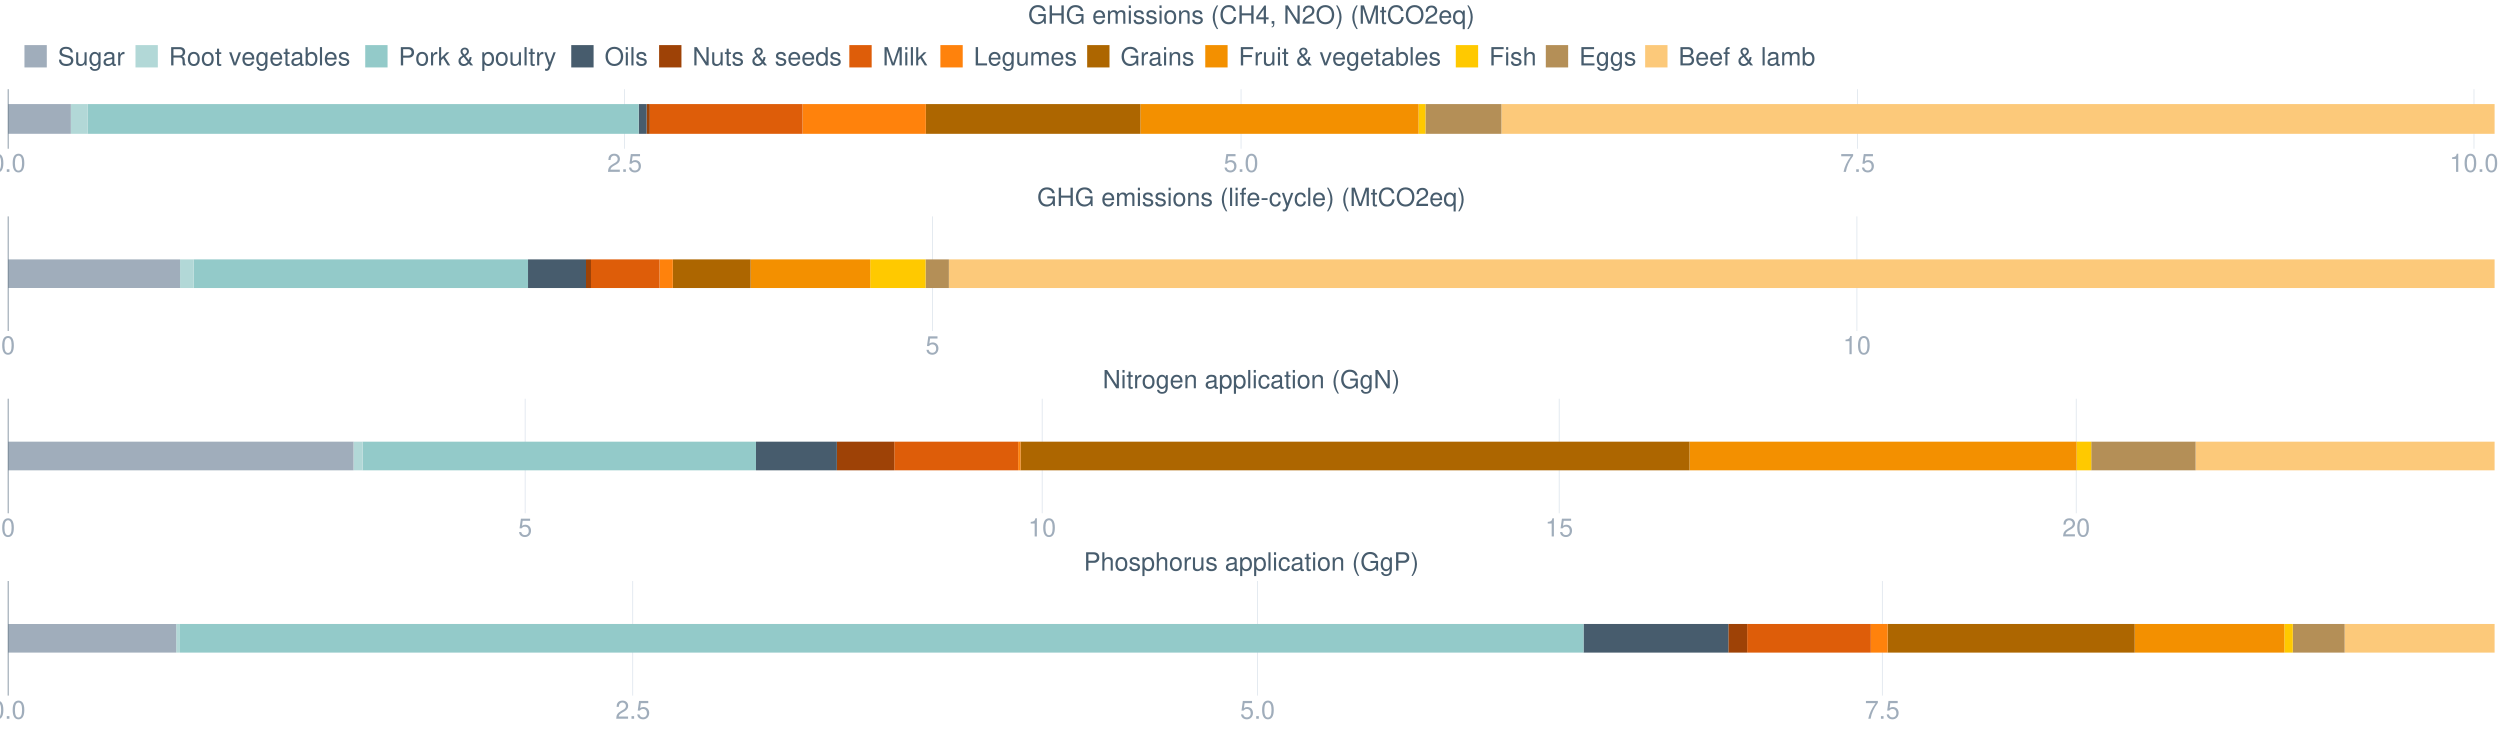 <?xml version="1.0" encoding="UTF-8"?>
<svg xmlns="http://www.w3.org/2000/svg" xmlns:xlink="http://www.w3.org/1999/xlink" width="2468.571pt" height="720pt" viewBox="0 0 2468.571 720" version="1.1">
<defs>
<g>
<symbol overflow="visible" id="glyph0-0">
<path style="stroke:none;" d=""/>
</symbol>
<symbol overflow="visible" id="glyph0-1">
<path style="stroke:none;" d="M 6.828 -17.938 C 5.188 -17.938 3.703 -17.188 2.781 -15.984 C 1.641 -14.391 1.062 -12.016 1.062 -8.688 C 1.062 -2.625 3.047 0.578 6.828 0.578 C 10.547 0.578 12.578 -2.625 12.578 -8.531 C 12.578 -12.016 12.031 -14.344 10.875 -15.984 C 9.953 -17.219 8.484 -17.938 6.828 -17.938 Z M 6.828 -16 C 9.188 -16 10.344 -13.594 10.344 -8.734 C 10.344 -3.625 9.203 -1.234 6.781 -1.234 C 4.469 -1.234 3.297 -3.719 3.297 -8.656 C 3.297 -13.594 4.469 -16 6.828 -16 Z M 6.828 -16 "/>
</symbol>
<symbol overflow="visible" id="glyph0-2">
<path style="stroke:none;" d="M 4.734 -2.578 L 2.156 -2.578 L 2.156 0 L 4.734 0 Z M 4.734 -2.578 "/>
</symbol>
<symbol overflow="visible" id="glyph0-3">
<path style="stroke:none;" d="M 12.562 -2.156 L 3.297 -2.156 C 3.516 -3.641 4.312 -4.594 6.469 -5.906 L 8.953 -7.297 C 11.406 -8.656 12.672 -10.5 12.672 -12.703 C 12.672 -14.188 12.078 -15.578 11.047 -16.547 C 10 -17.5 8.703 -17.938 7.047 -17.938 C 4.812 -17.938 3.156 -17.141 2.188 -15.609 C 1.562 -14.672 1.297 -13.547 1.234 -11.734 L 3.422 -11.734 C 3.5 -12.953 3.641 -13.672 3.938 -14.266 C 4.516 -15.359 5.656 -16.031 6.969 -16.031 C 8.953 -16.031 10.453 -14.594 10.453 -12.656 C 10.453 -11.219 9.625 -9.969 8.062 -9.078 L 5.781 -7.734 C 2.109 -5.625 1.047 -3.938 0.844 -0.031 L 12.562 -0.031 Z M 12.562 -2.156 "/>
</symbol>
<symbol overflow="visible" id="glyph0-4">
<path style="stroke:none;" d="M 11.812 -17.594 L 2.734 -17.594 L 1.422 -8.016 L 3.422 -8.016 C 4.438 -9.234 5.281 -9.656 6.672 -9.656 C 9.031 -9.656 10.5 -8.047 10.5 -5.438 C 10.5 -2.906 9.031 -1.359 6.656 -1.359 C 4.734 -1.359 3.578 -2.328 3.047 -4.312 L 0.875 -4.312 C 1.172 -2.875 1.422 -2.188 1.938 -1.531 C 2.922 -0.203 4.719 0.578 6.703 0.578 C 10.25 0.578 12.734 -2.016 12.734 -5.734 C 12.734 -9.203 10.422 -11.594 7.047 -11.594 C 5.812 -11.594 4.812 -11.266 3.797 -10.516 L 4.484 -15.438 L 11.812 -15.438 Z M 11.812 -17.594 "/>
</symbol>
<symbol overflow="visible" id="glyph0-5">
<path style="stroke:none;" d="M 12.906 -17.594 L 1.141 -17.594 L 1.141 -15.438 L 10.641 -15.438 C 6.453 -9.453 4.734 -5.781 3.422 0 L 5.75 0 C 6.719 -5.625 8.938 -10.469 12.906 -15.75 Z M 12.906 -17.594 "/>
</symbol>
<symbol overflow="visible" id="glyph0-6">
<path style="stroke:none;" d="M 6.422 -12.781 L 6.422 0 L 8.609 0 L 8.609 -17.938 L 7.172 -17.938 C 6.406 -15.188 5.906 -14.812 2.531 -14.359 L 2.531 -12.781 Z M 6.422 -12.781 "/>
</symbol>
<symbol overflow="visible" id="glyph0-7">
<path style="stroke:none;" d="M 14.781 -12.781 C 14.781 -14.016 14.719 -14.359 14.312 -15.203 C 13.328 -17.297 11.219 -18.391 8.156 -18.391 C 4.188 -18.391 1.734 -16.344 1.734 -13.078 C 1.734 -10.875 2.906 -9.484 5.281 -8.859 L 9.781 -7.672 C 12.078 -7.078 13.094 -6.156 13.094 -4.734 C 13.094 -3.766 12.578 -2.781 11.812 -2.234 C 11.094 -1.719 9.953 -1.469 8.484 -1.469 C 6.5 -1.469 5.188 -1.938 4.312 -2.984 C 3.641 -3.766 3.344 -4.641 3.375 -5.75 L 1.188 -5.75 C 1.219 -4.094 1.531 -3 2.266 -2.016 C 3.5 -0.297 5.578 0.578 8.344 0.578 C 10.5 0.578 12.25 0.078 13.422 -0.812 C 14.641 -1.781 15.406 -3.406 15.406 -4.969 C 15.406 -7.203 14.016 -8.828 11.562 -9.5 L 7.016 -10.719 C 4.844 -11.312 4.047 -12.016 4.047 -13.406 C 4.047 -15.234 5.656 -16.453 8.094 -16.453 C 10.969 -16.453 12.578 -15.156 12.609 -12.781 Z M 14.781 -12.781 "/>
</symbol>
<symbol overflow="visible" id="glyph0-8">
<path style="stroke:none;" d="M 11.953 0 L 11.953 -13 L 9.906 -13 L 9.906 -5.625 C 9.906 -2.984 8.516 -1.234 6.359 -1.234 C 4.719 -1.234 3.672 -2.234 3.672 -3.797 L 3.672 -13 L 1.609 -13 L 1.609 -2.984 C 1.609 -0.812 3.219 0.578 5.75 0.578 C 7.672 0.578 8.891 -0.094 10.094 -1.812 L 10.094 0 Z M 11.953 0 "/>
</symbol>
<symbol overflow="visible" id="glyph0-9">
<path style="stroke:none;" d="M 10.031 -13 L 10.031 -11.109 C 8.984 -12.672 7.844 -13.375 6.203 -13.375 C 3.047 -13.375 0.875 -10.453 0.875 -6.281 C 0.875 -4.094 1.391 -2.5 2.5 -1.188 C 3.469 -0.047 4.719 0.578 6.047 0.578 C 7.625 0.578 8.734 -0.125 9.828 -1.766 L 9.828 -1.094 C 9.828 2.375 8.859 3.672 6.281 3.672 C 4.516 3.672 3.594 2.984 3.406 1.484 L 1.297 1.484 C 1.484 3.891 3.406 5.406 6.234 5.406 C 8.141 5.406 9.719 4.781 10.562 3.75 C 11.562 2.531 11.938 0.922 11.938 -2.141 L 11.938 -13 Z M 6.406 -11.469 C 8.578 -11.469 9.828 -9.625 9.828 -6.328 C 9.828 -3.172 8.562 -1.344 6.406 -1.344 C 4.266 -1.344 3.031 -3.203 3.031 -6.406 C 3.031 -9.578 4.266 -11.469 6.406 -11.469 Z M 6.406 -11.469 "/>
</symbol>
<symbol overflow="visible" id="glyph0-10">
<path style="stroke:none;" d="M 13.281 -1.219 C 13.047 -1.172 12.953 -1.172 12.828 -1.172 C 12.109 -1.172 11.719 -1.531 11.719 -2.188 L 11.719 -9.828 C 11.719 -12.141 10.031 -13.375 6.828 -13.375 C 4.906 -13.375 3.406 -12.828 2.5 -11.859 C 1.906 -11.188 1.656 -10.453 1.609 -9.156 L 3.703 -9.156 C 3.875 -10.75 4.812 -11.469 6.75 -11.469 C 8.641 -11.469 9.656 -10.766 9.656 -9.531 L 9.656 -8.984 C 9.625 -8.094 9.188 -7.766 7.5 -7.547 C 4.562 -7.172 4.125 -7.078 3.328 -6.75 C 1.812 -6.109 1.047 -4.969 1.047 -3.281 C 1.047 -0.922 2.688 0.578 5.312 0.578 C 6.953 0.578 8.266 0 9.719 -1.344 C 9.875 0 10.516 0.578 11.859 0.578 C 12.312 0.578 12.578 0.516 13.281 0.344 Z M 9.656 -4.094 C 9.656 -3.406 9.453 -2.984 8.828 -2.406 C 7.984 -1.641 6.969 -1.234 5.75 -1.234 C 4.141 -1.234 3.203 -2.016 3.203 -3.328 C 3.203 -4.688 4.094 -5.391 6.328 -5.703 C 8.531 -6 8.953 -6.109 9.656 -6.422 Z M 9.656 -4.094 "/>
</symbol>
<symbol overflow="visible" id="glyph0-11">
<path style="stroke:none;" d="M 1.719 -13 L 1.719 0 L 3.797 0 L 3.797 -6.75 C 3.828 -9.875 5.109 -11.266 7.969 -11.188 L 7.969 -13.297 C 7.625 -13.344 7.422 -13.375 7.172 -13.375 C 5.828 -13.375 4.812 -12.578 3.625 -10.641 L 3.625 -13 Z M 1.719 -13 "/>
</symbol>
<symbol overflow="visible" id="glyph0-12">
<path style="stroke:none;" d="M 4.609 -7.797 L 10.562 -7.797 C 12.625 -7.797 13.547 -6.797 13.547 -4.562 L 13.516 -2.953 C 13.516 -1.844 13.719 -0.75 14.047 0 L 16.844 0 L 16.844 -0.578 C 15.984 -1.172 15.812 -1.812 15.75 -4.219 C 15.734 -7.203 15.266 -8.094 13.297 -8.938 C 15.328 -9.953 16.156 -11.172 16.156 -13.25 C 16.156 -16.375 14.219 -18.094 10.641 -18.094 L 2.312 -18.094 L 2.312 0 L 4.609 0 Z M 4.609 -9.828 L 4.609 -16.047 L 10.203 -16.047 C 11.484 -16.047 12.234 -15.859 12.797 -15.359 C 13.422 -14.844 13.75 -14.016 13.75 -12.953 C 13.75 -10.797 12.656 -9.828 10.203 -9.828 Z M 4.609 -9.828 "/>
</symbol>
<symbol overflow="visible" id="glyph0-13">
<path style="stroke:none;" d="M 6.75 -13.375 C 3.078 -13.375 0.891 -10.766 0.891 -6.406 C 0.891 -2.016 3.078 0.578 6.781 0.578 C 10.453 0.578 12.656 -2.031 12.656 -6.297 C 12.656 -10.812 10.516 -13.375 6.75 -13.375 Z M 6.781 -11.469 C 9.109 -11.469 10.5 -9.547 10.5 -6.328 C 10.5 -3.25 9.062 -1.344 6.781 -1.344 C 4.469 -1.344 3.047 -3.25 3.047 -6.406 C 3.047 -9.547 4.469 -11.469 6.781 -11.469 Z M 6.781 -11.469 "/>
</symbol>
<symbol overflow="visible" id="glyph0-14">
<path style="stroke:none;" d="M 6.297 -13 L 4.172 -13 L 4.172 -16.578 L 2.109 -16.578 L 2.109 -13 L 0.344 -13 L 0.344 -11.312 L 2.109 -11.312 L 2.109 -1.484 C 2.109 -0.156 3 0.578 4.609 0.578 C 5.156 0.578 5.609 0.516 6.297 0.391 L 6.297 -1.344 C 6 -1.266 5.734 -1.234 5.312 -1.234 C 4.422 -1.234 4.172 -1.484 4.172 -2.406 L 4.172 -11.312 L 6.297 -11.312 Z M 6.297 -13 "/>
</symbol>
<symbol overflow="visible" id="glyph0-15">
<path style="stroke:none;" d=""/>
</symbol>
<symbol overflow="visible" id="glyph0-16">
<path style="stroke:none;" d="M 7.078 0 L 12.062 -13 L 9.719 -13 L 6.047 -2.453 L 2.578 -13 L 0.25 -13 L 4.812 0 Z M 7.078 0 "/>
</symbol>
<symbol overflow="visible" id="glyph0-17">
<path style="stroke:none;" d="M 12.734 -5.812 C 12.734 -7.797 12.578 -8.984 12.203 -9.953 C 11.359 -12.078 9.375 -13.375 6.953 -13.375 C 3.328 -13.375 1 -10.625 1 -6.328 C 1 -2.031 3.219 0.578 6.891 0.578 C 9.875 0.578 11.938 -1.109 12.453 -3.938 L 10.375 -3.938 C 9.797 -2.234 8.641 -1.344 6.969 -1.344 C 5.656 -1.344 4.547 -1.938 3.844 -3.031 C 3.344 -3.766 3.172 -4.516 3.156 -5.812 Z M 3.203 -7.5 C 3.375 -9.906 4.844 -11.469 6.922 -11.469 C 9.031 -11.469 10.5 -9.828 10.5 -7.5 Z M 3.203 -7.5 "/>
</symbol>
<symbol overflow="visible" id="glyph0-18">
<path style="stroke:none;" d="M 1.344 -18.094 L 1.344 0 L 3.203 0 L 3.203 -1.656 C 4.188 -0.156 5.516 0.578 7.312 0.578 C 10.75 0.578 12.984 -2.234 12.984 -6.547 C 12.984 -10.766 10.875 -13.375 7.422 -13.375 C 5.625 -13.375 4.359 -12.703 3.406 -11.234 L 3.406 -18.094 Z M 7.016 -11.438 C 9.328 -11.438 10.812 -9.422 10.812 -6.328 C 10.812 -3.375 9.281 -1.359 7.016 -1.359 C 4.812 -1.359 3.406 -3.344 3.406 -6.406 C 3.406 -9.453 4.812 -11.438 7.016 -11.438 Z M 7.016 -11.438 "/>
</symbol>
<symbol overflow="visible" id="glyph0-19">
<path style="stroke:none;" d="M 3.766 -18.094 L 1.688 -18.094 L 1.688 0 L 3.766 0 Z M 3.766 -18.094 "/>
</symbol>
<symbol overflow="visible" id="glyph0-20">
<path style="stroke:none;" d="M 10.875 -9.375 C 10.844 -11.938 9.156 -13.375 6.156 -13.375 C 3.125 -13.375 1.172 -11.812 1.172 -9.406 C 1.172 -7.375 2.203 -6.406 5.281 -5.656 L 7.219 -5.188 C 8.656 -4.844 9.234 -4.312 9.234 -3.406 C 9.234 -2.156 8.016 -1.344 6.203 -1.344 C 5.094 -1.344 4.141 -1.656 3.625 -2.203 C 3.297 -2.578 3.156 -2.953 3.031 -3.875 L 0.844 -3.875 C 0.938 -0.875 2.625 0.578 6.031 0.578 C 9.297 0.578 11.391 -1.047 11.391 -3.547 C 11.391 -5.484 10.297 -6.547 7.719 -7.172 L 5.734 -7.641 C 4.047 -8.047 3.328 -8.578 3.328 -9.5 C 3.328 -10.719 4.391 -11.469 6.078 -11.469 C 7.734 -11.469 8.641 -10.75 8.688 -9.375 Z M 10.875 -9.375 "/>
</symbol>
<symbol overflow="visible" id="glyph0-21">
<path style="stroke:none;" d="M 4.562 -7.672 L 10.25 -7.672 C 11.656 -7.672 12.781 -8.094 13.75 -8.953 C 14.844 -9.953 15.312 -11.109 15.312 -12.781 C 15.312 -16.172 13.297 -18.094 9.719 -18.094 L 2.266 -18.094 L 2.266 0 L 4.562 0 Z M 4.562 -9.703 L 4.562 -16.047 L 9.375 -16.047 C 11.594 -16.047 12.906 -14.859 12.906 -12.875 C 12.906 -10.891 11.594 -9.703 9.375 -9.703 Z M 4.562 -9.703 "/>
</symbol>
<symbol overflow="visible" id="glyph0-22">
<path style="stroke:none;" d="M 3.5 -18.094 L 1.438 -18.094 L 1.438 0 L 3.5 0 L 3.5 -5.062 L 5.516 -7.047 L 9.906 0 L 12.453 0 L 7.141 -8.516 L 11.656 -13 L 9 -13 L 3.5 -7.5 Z M 3.5 -18.094 "/>
</symbol>
<symbol overflow="visible" id="glyph0-23">
<path style="stroke:none;" d="M 12.234 -8.281 C 12.25 -7.391 11.953 -6.203 11.469 -5.328 L 8.156 -9.375 C 10.75 -10.844 11.594 -11.906 11.594 -13.703 C 11.594 -15.984 9.906 -17.594 7.547 -17.594 C 5.156 -17.594 3.297 -15.875 3.297 -13.703 C 3.297 -12.531 3.75 -11.609 5.312 -9.656 C 2.203 -7.859 1.297 -6.656 1.297 -4.359 C 1.297 -1.391 3.328 0.578 6.375 0.578 C 7.625 0.578 8.766 0.266 9.656 -0.297 C 10.172 -0.641 10.594 -1 11.562 -1.938 L 13.094 0 L 15.812 0 L 12.781 -3.75 C 13.703 -5.156 14.219 -6.797 14.219 -8.281 Z M 7.078 -10.688 C 5.562 -12.438 5.328 -12.828 5.328 -13.719 C 5.328 -15.016 6.172 -15.859 7.469 -15.859 C 8.703 -15.859 9.625 -14.969 9.625 -13.75 C 9.625 -12.656 8.953 -11.859 7.078 -10.688 Z M 10.375 -3.406 C 8.984 -1.938 7.922 -1.359 6.625 -1.359 C 4.844 -1.359 3.375 -2.781 3.375 -4.547 C 3.375 -5.938 4.141 -6.922 6.406 -8.359 Z M 10.375 -3.406 "/>
</symbol>
<symbol overflow="visible" id="glyph0-24">
<path style="stroke:none;" d="M 1.344 5.406 L 3.422 5.406 L 3.422 -1.359 C 4.516 -0.031 5.734 0.578 7.422 0.578 C 10.797 0.578 12.984 -2.141 12.984 -6.281 C 12.984 -10.641 10.844 -13.375 7.391 -13.375 C 5.625 -13.375 4.219 -12.578 3.25 -11.047 L 3.25 -13 L 1.344 -13 Z M 7.047 -11.438 C 9.328 -11.438 10.812 -9.422 10.812 -6.328 C 10.812 -3.375 9.297 -1.359 7.047 -1.359 C 4.844 -1.359 3.422 -3.344 3.422 -6.406 C 3.422 -9.453 4.844 -11.438 7.047 -11.438 Z M 7.047 -11.438 "/>
</symbol>
<symbol overflow="visible" id="glyph0-25">
<path style="stroke:none;" d="M 9.625 -13 L 6.031 -2.875 L 2.703 -13 L 0.5 -13 L 4.891 0.047 L 4.094 2.109 C 3.75 3.031 3.297 3.375 2.438 3.375 C 2.078 3.375 1.781 3.328 1.344 3.219 L 1.344 5.094 C 1.766 5.312 2.188 5.406 2.734 5.406 C 3.406 5.406 4.125 5.188 4.672 4.781 C 5.312 4.312 5.688 3.766 6.078 2.734 L 11.859 -13 Z M 9.625 -13 "/>
</symbol>
<symbol overflow="visible" id="glyph0-26">
<path style="stroke:none;" d="M 9.656 -18.391 C 4.469 -18.391 0.938 -14.562 0.938 -8.906 C 0.938 -3.219 4.438 0.578 9.672 0.578 C 11.891 0.578 13.828 -0.094 15.281 -1.344 C 17.25 -3 18.406 -5.812 18.406 -8.766 C 18.406 -14.594 14.969 -18.391 9.656 -18.391 Z M 9.656 -16.344 C 13.578 -16.344 16.109 -13.406 16.109 -8.812 C 16.109 -4.438 13.5 -1.469 9.672 -1.469 C 5.812 -1.469 3.25 -4.438 3.25 -8.906 C 3.25 -13.375 5.812 -16.344 9.656 -16.344 Z M 9.656 -16.344 "/>
</symbol>
<symbol overflow="visible" id="glyph0-27">
<path style="stroke:none;" d="M 3.719 -13 L 1.656 -13 L 1.656 0 L 3.719 0 Z M 3.719 -18.094 L 1.641 -18.094 L 1.641 -15.484 L 3.719 -15.484 Z M 3.719 -18.094 "/>
</symbol>
<symbol overflow="visible" id="glyph0-28">
<path style="stroke:none;" d="M 16.031 -18.094 L 13.844 -18.094 L 13.844 -3.297 L 4.391 -18.094 L 1.891 -18.094 L 1.891 0 L 4.062 0 L 4.062 -14.672 L 13.422 0 L 16.031 0 Z M 16.031 -18.094 "/>
</symbol>
<symbol overflow="visible" id="glyph0-29">
<path style="stroke:none;" d="M 12.281 -18.094 L 10.219 -18.094 L 10.219 -11.359 C 9.359 -12.672 7.969 -13.375 6.234 -13.375 C 2.859 -13.375 0.641 -10.672 0.641 -6.531 C 0.641 -2.141 2.781 0.578 6.297 0.578 C 8.094 0.578 9.328 -0.094 10.453 -1.719 L 10.453 0 L 12.281 0 Z M 6.578 -11.438 C 8.812 -11.438 10.219 -9.484 10.219 -6.359 C 10.219 -3.344 8.781 -1.359 6.594 -1.359 C 4.312 -1.359 2.797 -3.375 2.797 -6.406 C 2.797 -9.422 4.312 -11.438 6.578 -11.438 Z M 6.578 -11.438 "/>
</symbol>
<symbol overflow="visible" id="glyph0-30">
<path style="stroke:none;" d="M 11.609 0 L 16.703 -15.156 L 16.703 0 L 18.875 0 L 18.875 -18.094 L 15.688 -18.094 L 10.422 -2.328 L 5.062 -18.094 L 1.859 -18.094 L 1.859 0 L 4.047 0 L 4.047 -15.156 L 9.188 0 Z M 11.609 0 "/>
</symbol>
<symbol overflow="visible" id="glyph0-31">
<path style="stroke:none;" d="M 4.297 -18.094 L 1.984 -18.094 L 1.984 0 L 13.219 0 L 13.219 -2.031 L 4.297 -2.031 Z M 4.297 -18.094 "/>
</symbol>
<symbol overflow="visible" id="glyph0-32">
<path style="stroke:none;" d="M 1.734 -13 L 1.734 0 L 3.828 0 L 3.828 -8.156 C 3.828 -10.047 5.188 -11.562 6.875 -11.562 C 8.406 -11.562 9.281 -10.625 9.281 -8.953 L 9.281 0 L 11.359 0 L 11.359 -8.156 C 11.359 -10.047 12.734 -11.562 14.422 -11.562 C 15.922 -11.562 16.828 -10.594 16.828 -8.953 L 16.828 0 L 18.906 0 L 18.906 -9.75 C 18.906 -12.078 17.562 -13.375 15.141 -13.375 C 13.406 -13.375 12.359 -12.859 11.141 -11.391 C 10.375 -12.781 9.328 -13.375 7.641 -13.375 C 5.906 -13.375 4.734 -12.734 3.641 -11.172 L 3.641 -13 Z M 1.734 -13 "/>
</symbol>
<symbol overflow="visible" id="glyph0-33">
<path style="stroke:none;" d="M 17.594 -9.547 L 10.047 -9.547 L 10.047 -7.516 L 15.562 -7.516 L 15.562 -7.016 C 15.562 -3.797 13.172 -1.469 9.875 -1.469 C 8.047 -1.469 6.375 -2.141 5.312 -3.297 C 4.125 -4.594 3.406 -6.75 3.406 -8.984 C 3.406 -13.422 5.938 -16.344 9.75 -16.344 C 12.5 -16.344 14.484 -14.938 14.984 -12.609 L 17.344 -12.609 C 16.703 -16.281 13.922 -18.391 9.781 -18.391 C 7.562 -18.391 5.781 -17.812 4.359 -16.656 C 2.266 -14.906 1.094 -12.109 1.094 -8.859 C 1.094 -3.297 4.484 0.578 9.375 0.578 C 11.828 0.578 13.766 -0.344 15.562 -2.312 L 16.125 0.094 L 17.594 0.094 Z M 17.594 -9.547 "/>
</symbol>
<symbol overflow="visible" id="glyph0-34">
<path style="stroke:none;" d="M 1.734 -13 L 1.734 0 L 3.828 0 L 3.828 -7.172 C 3.828 -9.828 5.203 -11.562 7.344 -11.562 C 8.984 -11.562 10.031 -10.562 10.031 -9 L 10.031 0 L 12.078 0 L 12.078 -9.828 C 12.078 -11.984 10.469 -13.375 7.969 -13.375 C 6.031 -13.375 4.781 -12.625 3.641 -10.812 L 3.641 -13 Z M 1.734 -13 "/>
</symbol>
<symbol overflow="visible" id="glyph0-35">
<path style="stroke:none;" d="M 4.547 -8.234 L 13.172 -8.234 L 13.172 -10.266 L 4.547 -10.266 L 4.547 -16.047 L 14.359 -16.047 L 14.359 -18.094 L 2.234 -18.094 L 2.234 0 L 4.547 0 Z M 4.547 -8.234 "/>
</symbol>
<symbol overflow="visible" id="glyph0-36">
<path style="stroke:none;" d="M 1.734 -18.094 L 1.734 0 L 3.797 0 L 3.797 -7.172 C 3.797 -9.828 5.188 -11.562 7.312 -11.562 C 8.016 -11.562 8.656 -11.359 9.156 -10.984 C 9.75 -10.547 10 -9.922 10 -9 L 10 0 L 12.062 0 L 12.062 -9.828 C 12.062 -12.016 10.5 -13.375 7.969 -13.375 C 6.125 -13.375 5.016 -12.797 3.797 -11.219 L 3.797 -18.094 Z M 1.734 -18.094 "/>
</symbol>
<symbol overflow="visible" id="glyph0-37">
<path style="stroke:none;" d="M 4.547 -8.234 L 14.391 -8.234 L 14.391 -10.266 L 4.547 -10.266 L 4.547 -16.047 L 14.766 -16.047 L 14.766 -18.094 L 2.234 -18.094 L 2.234 0 L 15.203 0 L 15.203 -2.031 L 4.547 -2.031 Z M 4.547 -8.234 "/>
</symbol>
<symbol overflow="visible" id="glyph0-38">
<path style="stroke:none;" d="M 1.953 0 L 10.125 0 C 11.828 0 13.094 -0.469 14.062 -1.516 C 14.969 -2.453 15.453 -3.75 15.453 -5.156 C 15.453 -7.344 14.469 -8.656 12.156 -9.547 C 13.828 -10.328 14.672 -11.641 14.672 -13.5 C 14.672 -14.844 14.172 -15.984 13.219 -16.828 C 12.25 -17.688 11.047 -18.094 9.297 -18.094 L 1.953 -18.094 Z M 4.266 -10.297 L 4.266 -16.047 L 8.734 -16.047 C 10.031 -16.047 10.75 -15.875 11.359 -15.406 C 12.016 -14.906 12.359 -14.172 12.359 -13.172 C 12.359 -12.188 12.016 -11.438 11.359 -10.938 C 10.75 -10.469 10.031 -10.297 8.734 -10.297 Z M 4.266 -2.031 L 4.266 -8.266 L 9.906 -8.266 C 11.938 -8.266 13.156 -7.094 13.156 -5.141 C 13.156 -3.203 11.938 -2.031 9.906 -2.031 Z M 4.266 -2.031 "/>
</symbol>
<symbol overflow="visible" id="glyph0-39">
<path style="stroke:none;" d="M 6.406 -13 L 4.25 -13 L 4.25 -15.031 C 4.25 -15.906 4.719 -16.344 5.688 -16.344 C 5.859 -16.344 5.938 -16.344 6.406 -16.328 L 6.406 -18.031 C 5.938 -18.141 5.656 -18.156 5.234 -18.156 C 3.328 -18.156 2.188 -17.078 2.188 -15.203 L 2.188 -13 L 0.453 -13 L 0.453 -11.312 L 2.188 -11.312 L 2.188 0 L 4.25 0 L 4.25 -11.312 L 6.406 -11.312 Z M 6.406 -13 "/>
</symbol>
<symbol overflow="visible" id="glyph0-40">
<path style="stroke:none;" d="M 13.672 -8.234 L 13.672 0 L 15.984 0 L 15.984 -18.094 L 13.672 -18.094 L 13.672 -10.266 L 4.359 -10.266 L 4.359 -18.094 L 2.062 -18.094 L 2.062 0 L 4.359 0 L 4.359 -8.234 Z M 13.672 -8.234 "/>
</symbol>
<symbol overflow="visible" id="glyph0-41">
<path style="stroke:none;" d="M 5.859 -18.094 C 3.375 -14.844 1.812 -10.328 1.812 -6.422 C 1.812 -2.5 3.375 2.016 5.859 5.266 L 7.219 5.266 C 5.031 1.719 3.828 -2.453 3.828 -6.422 C 3.828 -10.375 5.031 -14.562 7.219 -18.094 Z M 5.859 -18.094 "/>
</symbol>
<symbol overflow="visible" id="glyph0-42">
<path style="stroke:none;" d="M 16.422 -12.484 C 15.703 -16.453 13.422 -18.391 9.453 -18.391 C 7.016 -18.391 5.062 -17.609 3.719 -16.125 C 2.078 -14.344 1.188 -11.766 1.188 -8.828 C 1.188 -5.859 2.109 -3.297 3.797 -1.531 C 5.203 -0.094 7 0.578 9.359 0.578 C 13.766 0.578 16.25 -1.812 16.797 -6.594 L 14.422 -6.594 C 14.219 -5.359 13.969 -4.516 13.594 -3.797 C 12.859 -2.312 11.312 -1.469 9.375 -1.469 C 5.781 -1.469 3.5 -4.344 3.5 -8.859 C 3.5 -13.5 5.656 -16.344 9.188 -16.344 C 10.641 -16.344 12.016 -15.922 12.75 -15.203 C 13.422 -14.594 13.797 -13.844 14.062 -12.484 Z M 16.422 -12.484 "/>
</symbol>
<symbol overflow="visible" id="glyph0-43">
<path style="stroke:none;" d="M 8.109 -4.344 L 8.109 0 L 10.297 0 L 10.297 -4.344 L 12.906 -4.344 L 12.906 -6.297 L 10.297 -6.297 L 10.297 -17.938 L 8.688 -17.938 L 0.688 -6.656 L 0.688 -4.344 Z M 8.109 -6.297 L 2.609 -6.297 L 8.109 -14.219 Z M 8.109 -6.297 "/>
</symbol>
<symbol overflow="visible" id="glyph0-44">
<path style="stroke:none;" d="M 2.156 -2.578 L 2.156 0 L 3.641 0 L 3.641 0.453 C 3.641 2.156 3.328 2.656 2.156 2.703 L 2.156 3.641 C 3.797 3.703 4.766 2.5 4.766 0.391 L 4.766 -2.578 Z M 2.156 -2.578 "/>
</symbol>
<symbol overflow="visible" id="glyph0-45">
<path style="stroke:none;" d="M 2.312 5.266 C 4.781 2.016 6.359 -2.5 6.359 -6.406 C 6.359 -10.328 4.781 -14.844 2.312 -18.094 L 0.938 -18.094 C 3.125 -14.547 4.344 -10.375 4.344 -6.406 C 4.344 -2.453 3.125 1.734 0.938 5.266 Z M 2.312 5.266 "/>
</symbol>
<symbol overflow="visible" id="glyph0-46">
<path style="stroke:none;" d="M 12.281 5.406 L 12.281 -13 L 10.453 -13 L 10.453 -11.266 C 9.484 -12.625 8.016 -13.375 6.297 -13.375 C 2.875 -13.375 0.641 -10.562 0.641 -6.25 C 0.641 -2.031 2.75 0.578 6.203 0.578 C 8.016 0.578 9.25 -0.078 10.219 -1.484 L 10.219 5.406 Z M 6.594 -11.438 C 8.812 -11.438 10.219 -9.484 10.219 -6.328 C 10.219 -3.344 8.781 -1.359 6.594 -1.359 C 4.312 -1.359 2.797 -3.375 2.797 -6.406 C 2.797 -9.422 4.312 -11.438 6.594 -11.438 Z M 6.594 -11.438 "/>
</symbol>
<symbol overflow="visible" id="glyph0-47">
<path style="stroke:none;" d="M 7.047 -7.734 L 1.141 -7.734 L 1.141 -5.953 L 7.047 -5.953 Z M 7.047 -7.734 "/>
</symbol>
<symbol overflow="visible" id="glyph0-48">
<path style="stroke:none;" d="M 11.688 -8.641 C 11.594 -9.906 11.312 -10.719 10.812 -11.438 C 9.922 -12.656 8.359 -13.375 6.547 -13.375 C 3.031 -13.375 0.766 -10.594 0.766 -6.281 C 0.766 -2.078 3 0.578 6.531 0.578 C 9.625 0.578 11.594 -1.297 11.828 -4.469 L 9.75 -4.469 C 9.406 -2.375 8.344 -1.344 6.578 -1.344 C 4.297 -1.344 2.922 -3.203 2.922 -6.281 C 2.922 -9.531 4.266 -11.469 6.531 -11.469 C 8.266 -11.469 9.359 -10.453 9.609 -8.641 Z M 11.688 -8.641 "/>
</symbol>
</g>
<clipPath id="clip1">
  <path d="M 7.992 88.074 L 9 88.074 L 9 147.836 L 7.992 147.836 Z M 7.992 88.074 "/>
</clipPath>
<clipPath id="clip2">
  <path d="M 616 88.074 L 617 88.074 L 617 147.836 L 616 147.836 Z M 616 88.074 "/>
</clipPath>
<clipPath id="clip3">
  <path d="M 1225 88.074 L 1226 88.074 L 1226 147.836 L 1225 147.836 Z M 1225 88.074 "/>
</clipPath>
<clipPath id="clip4">
  <path d="M 1833 88.074 L 1835 88.074 L 1835 147.836 L 1833 147.836 Z M 1833 88.074 "/>
</clipPath>
<clipPath id="clip5">
  <path d="M 2442 88.074 L 2444 88.074 L 2444 147.836 L 2442 147.836 Z M 2442 88.074 "/>
</clipPath>
<clipPath id="clip6">
  <path d="M 7.992 102 L 70 102 L 70 133 L 7.992 133 Z M 7.992 102 "/>
</clipPath>
<clipPath id="clip7">
  <path d="M 7.992 213.695 L 9 213.695 L 9 327.836 L 7.992 327.836 Z M 7.992 213.695 "/>
</clipPath>
<clipPath id="clip8">
  <path d="M 920 213.695 L 922 213.695 L 922 327.836 L 920 327.836 Z M 920 213.695 "/>
</clipPath>
<clipPath id="clip9">
  <path d="M 1833 213.695 L 1834 213.695 L 1834 327.836 L 1833 327.836 Z M 1833 213.695 "/>
</clipPath>
<clipPath id="clip10">
  <path d="M 7.992 256 L 178 256 L 178 285 L 7.992 285 Z M 7.992 256 "/>
</clipPath>
<clipPath id="clip11">
  <path d="M 7.992 393.695 L 9 393.695 L 9 507.836 L 7.992 507.836 Z M 7.992 393.695 "/>
</clipPath>
<clipPath id="clip12">
  <path d="M 518 393.695 L 519 393.695 L 519 507.836 L 518 507.836 Z M 518 393.695 "/>
</clipPath>
<clipPath id="clip13">
  <path d="M 1028 393.695 L 1030 393.695 L 1030 507.836 L 1028 507.836 Z M 1028 393.695 "/>
</clipPath>
<clipPath id="clip14">
  <path d="M 1539 393.695 L 1540 393.695 L 1540 507.836 L 1539 507.836 Z M 1539 393.695 "/>
</clipPath>
<clipPath id="clip15">
  <path d="M 2049 393.695 L 2051 393.695 L 2051 507.836 L 2049 507.836 Z M 2049 393.695 "/>
</clipPath>
<clipPath id="clip16">
  <path d="M 7.992 436 L 350 436 L 350 465 L 7.992 465 Z M 7.992 436 "/>
</clipPath>
<clipPath id="clip17">
  <path d="M 7.992 573.695 L 9 573.695 L 9 687.836 L 7.992 687.836 Z M 7.992 573.695 "/>
</clipPath>
<clipPath id="clip18">
  <path d="M 624 573.695 L 626 573.695 L 626 687.836 L 624 687.836 Z M 624 573.695 "/>
</clipPath>
<clipPath id="clip19">
  <path d="M 1241 573.695 L 1242 573.695 L 1242 687.836 L 1241 687.836 Z M 1241 573.695 "/>
</clipPath>
<clipPath id="clip20">
  <path d="M 1858 573.695 L 1859 573.695 L 1859 687.836 L 1858 687.836 Z M 1858 573.695 "/>
</clipPath>
<clipPath id="clip21">
  <path d="M 7.992 616 L 174 616 L 174 645 L 7.992 645 Z M 7.992 616 "/>
</clipPath>
</defs>
<g id="surface24993">
<g clip-path="url(#clip1)" clip-rule="nonzero">
<path style="fill:none;stroke-width:0.553;stroke-linecap:butt;stroke-linejoin:round;stroke:rgb(81.176%,85.098%,89.804%);stroke-opacity:1;stroke-miterlimit:10;" d="M 7.992 146.836 L 7.992 88.074 "/>
</g>
<g clip-path="url(#clip2)" clip-rule="nonzero">
<path style="fill:none;stroke-width:0.553;stroke-linecap:butt;stroke-linejoin:round;stroke:rgb(81.176%,85.098%,89.804%);stroke-opacity:1;stroke-miterlimit:10;" d="M 616.715 146.836 L 616.715 88.074 "/>
</g>
<g clip-path="url(#clip3)" clip-rule="nonzero">
<path style="fill:none;stroke-width:0.553;stroke-linecap:butt;stroke-linejoin:round;stroke:rgb(81.176%,85.098%,89.804%);stroke-opacity:1;stroke-miterlimit:10;" d="M 1225.438 146.836 L 1225.438 88.074 "/>
</g>
<g clip-path="url(#clip4)" clip-rule="nonzero">
<path style="fill:none;stroke-width:0.553;stroke-linecap:butt;stroke-linejoin:round;stroke:rgb(81.176%,85.098%,89.804%);stroke-opacity:1;stroke-miterlimit:10;" d="M 1834.16 146.836 L 1834.16 88.074 "/>
</g>
<g clip-path="url(#clip5)" clip-rule="nonzero">
<path style="fill:none;stroke-width:0.553;stroke-linecap:butt;stroke-linejoin:round;stroke:rgb(81.176%,85.098%,89.804%);stroke-opacity:1;stroke-miterlimit:10;" d="M 2442.883 146.836 L 2442.883 88.074 "/>
</g>
<path style=" stroke:none;fill-rule:nonzero;fill:rgb(98.824%,78.824%,47.843%);fill-opacity:1;" d="M 1482.52 102.766 L 2463.246 102.766 L 2463.246 132.145 L 1482.52 132.145 Z M 1482.52 102.766 "/>
<path style=" stroke:none;fill-rule:nonzero;fill:rgb(70.588%,56.078%,34.118%);fill-opacity:1;" d="M 1407.523 102.766 L 1482.52 102.766 L 1482.52 132.145 L 1407.523 132.145 Z M 1407.523 102.766 "/>
<path style=" stroke:none;fill-rule:nonzero;fill:rgb(100%,78.824%,0%);fill-opacity:1;" d="M 1400.711 102.766 L 1407.523 102.766 L 1407.523 132.145 L 1400.711 132.145 Z M 1400.711 102.766 "/>
<path style=" stroke:none;fill-rule:nonzero;fill:rgb(95.294%,56.471%,0%);fill-opacity:1;" d="M 1126.055 102.766 L 1400.715 102.766 L 1400.715 132.145 L 1126.055 132.145 Z M 1126.055 102.766 "/>
<path style=" stroke:none;fill-rule:nonzero;fill:rgb(67.843%,40%,0%);fill-opacity:1;" d="M 914.215 102.766 L 1126.055 102.766 L 1126.055 132.145 L 914.215 132.145 Z M 914.215 102.766 "/>
<path style=" stroke:none;fill-rule:nonzero;fill:rgb(100%,50.98%,4.706%);fill-opacity:1;" d="M 792.387 102.766 L 914.215 102.766 L 914.215 132.145 L 792.387 132.145 Z M 792.387 102.766 "/>
<path style=" stroke:none;fill-rule:nonzero;fill:rgb(87.059%,36.471%,3.529%);fill-opacity:1;" d="M 641.645 102.766 L 792.387 102.766 L 792.387 132.145 L 641.645 132.145 Z M 641.645 102.766 "/>
<path style=" stroke:none;fill-rule:nonzero;fill:rgb(61.961%,25.882%,2.353%);fill-opacity:1;" d="M 638.461 102.766 L 641.645 102.766 L 641.645 132.145 L 638.461 132.145 Z M 638.461 102.766 "/>
<path style=" stroke:none;fill-rule:nonzero;fill:rgb(27.843%,36.078%,42.745%);fill-opacity:1;" d="M 630.699 102.766 L 638.461 102.766 L 638.461 132.145 L 630.699 132.145 Z M 630.699 102.766 "/>
<path style=" stroke:none;fill-rule:nonzero;fill:rgb(57.647%,79.216%,78.824%);fill-opacity:1;" d="M 86.691 102.766 L 630.699 102.766 L 630.699 132.145 L 86.691 132.145 Z M 86.691 102.766 "/>
<path style=" stroke:none;fill-rule:nonzero;fill:rgb(69.804%,84.706%,84.314%);fill-opacity:1;" d="M 69.969 102.766 L 86.691 102.766 L 86.691 132.145 L 69.969 132.145 Z M 69.969 102.766 "/>
<g clip-path="url(#clip6)" clip-rule="nonzero">
<path style=" stroke:none;fill-rule:nonzero;fill:rgb(62.745%,67.843%,73.333%);fill-opacity:1;" d="M 7.992 102.766 L 69.969 102.766 L 69.969 132.145 L 7.992 132.145 Z M 7.992 102.766 "/>
</g>
<path style="fill:none;stroke-width:0.553;stroke-linecap:butt;stroke-linejoin:round;stroke:rgb(27.843%,36.078%,42.745%);stroke-opacity:1;stroke-miterlimit:10;" d="M 7.992 146.836 L 7.992 88.074 "/>
<g style="fill:rgb(62.745%,67.843%,73.333%);fill-opacity:1;">
  <use xlink:href="#glyph0-1" x="-9.246" y="169.715"/>
  <use xlink:href="#glyph0-2" x="4.546" y="169.715"/>
  <use xlink:href="#glyph0-1" x="11.442" y="169.715"/>
</g>
<g style="fill:rgb(62.745%,67.843%,73.333%);fill-opacity:1;">
  <use xlink:href="#glyph0-3" x="599.477" y="169.715"/>
  <use xlink:href="#glyph0-2" x="613.268" y="169.715"/>
  <use xlink:href="#glyph0-4" x="620.164" y="169.715"/>
</g>
<g style="fill:rgb(62.745%,67.843%,73.333%);fill-opacity:1;">
  <use xlink:href="#glyph0-4" x="1208.199" y="169.715"/>
  <use xlink:href="#glyph0-2" x="1221.991" y="169.715"/>
  <use xlink:href="#glyph0-1" x="1228.887" y="169.715"/>
</g>
<g style="fill:rgb(62.745%,67.843%,73.333%);fill-opacity:1;">
  <use xlink:href="#glyph0-5" x="1816.922" y="169.715"/>
  <use xlink:href="#glyph0-2" x="1830.714" y="169.715"/>
  <use xlink:href="#glyph0-4" x="1837.61" y="169.715"/>
</g>
<g style="fill:rgb(62.745%,67.843%,73.333%);fill-opacity:1;">
  <use xlink:href="#glyph0-6" x="2418.746" y="169.715"/>
  <use xlink:href="#glyph0-1" x="2432.538" y="169.715"/>
  <use xlink:href="#glyph0-2" x="2446.33" y="169.715"/>
  <use xlink:href="#glyph0-1" x="2453.226" y="169.715"/>
</g>
<path style=" stroke:none;fill-rule:nonzero;fill:rgb(62.745%,67.843%,73.333%);fill-opacity:1;" d="M 24.148 44.527 L 46.211 44.527 L 46.211 66.59 L 24.148 66.59 Z M 24.148 44.527 "/>
<path style=" stroke:none;fill-rule:nonzero;fill:rgb(69.804%,84.706%,84.314%);fill-opacity:1;" d="M 133.789 44.527 L 155.852 44.527 L 155.852 66.59 L 133.789 66.59 Z M 133.789 44.527 "/>
<path style=" stroke:none;fill-rule:nonzero;fill:rgb(57.647%,79.216%,78.824%);fill-opacity:1;" d="M 360.633 44.527 L 382.695 44.527 L 382.695 66.59 L 360.633 66.59 Z M 360.633 44.527 "/>
<path style=" stroke:none;fill-rule:nonzero;fill:rgb(27.843%,36.078%,42.745%);fill-opacity:1;" d="M 564.07 44.527 L 586.133 44.527 L 586.133 66.59 L 564.07 66.59 Z M 564.07 44.527 "/>
<path style=" stroke:none;fill-rule:nonzero;fill:rgb(61.961%,25.882%,2.353%);fill-opacity:1;" d="M 650.816 44.527 L 672.879 44.527 L 672.879 66.59 L 650.816 66.59 Z M 650.816 44.527 "/>
<path style=" stroke:none;fill-rule:nonzero;fill:rgb(87.059%,36.471%,3.529%);fill-opacity:1;" d="M 838.652 44.527 L 860.715 44.527 L 860.715 66.59 L 838.652 66.59 Z M 838.652 44.527 "/>
<path style=" stroke:none;fill-rule:nonzero;fill:rgb(100%,50.98%,4.706%);fill-opacity:1;" d="M 928.559 44.527 L 950.621 44.527 L 950.621 66.59 L 928.559 66.59 Z M 928.559 44.527 "/>
<path style=" stroke:none;fill-rule:nonzero;fill:rgb(67.843%,40%,0%);fill-opacity:1;" d="M 1073.492 44.527 L 1095.555 44.527 L 1095.555 66.59 L 1073.492 66.59 Z M 1073.492 44.527 "/>
<path style=" stroke:none;fill-rule:nonzero;fill:rgb(95.294%,56.471%,0%);fill-opacity:1;" d="M 1190.109 44.527 L 1212.172 44.527 L 1212.172 66.59 L 1190.109 66.59 Z M 1190.109 44.527 "/>
<path style=" stroke:none;fill-rule:nonzero;fill:rgb(100%,78.824%,0%);fill-opacity:1;" d="M 1437.488 44.527 L 1459.551 44.527 L 1459.551 66.59 L 1437.488 66.59 Z M 1437.488 44.527 "/>
<path style=" stroke:none;fill-rule:nonzero;fill:rgb(70.588%,56.078%,34.118%);fill-opacity:1;" d="M 1526.375 44.527 L 1548.438 44.527 L 1548.438 66.59 L 1526.375 66.59 Z M 1526.375 44.527 "/>
<path style=" stroke:none;fill-rule:nonzero;fill:rgb(98.824%,78.824%,47.843%);fill-opacity:1;" d="M 1624.473 44.527 L 1646.535 44.527 L 1646.535 66.59 L 1624.473 66.59 Z M 1624.473 44.527 "/>
<g style="fill:rgb(27.843%,36.078%,42.745%);fill-opacity:1;">
  <use xlink:href="#glyph0-7" x="57.043" y="64.602"/>
  <use xlink:href="#glyph0-8" x="73.588" y="64.602"/>
  <use xlink:href="#glyph0-9" x="87.38" y="64.602"/>
  <use xlink:href="#glyph0-10" x="101.172" y="64.602"/>
  <use xlink:href="#glyph0-11" x="114.964" y="64.602"/>
</g>
<g style="fill:rgb(27.843%,36.078%,42.745%);fill-opacity:1;">
  <use xlink:href="#glyph0-12" x="166.684" y="64.602"/>
  <use xlink:href="#glyph0-13" x="184.593" y="64.602"/>
  <use xlink:href="#glyph0-13" x="198.385" y="64.602"/>
  <use xlink:href="#glyph0-14" x="212.177" y="64.602"/>
  <use xlink:href="#glyph0-15" x="219.073" y="64.602"/>
  <use xlink:href="#glyph0-16" x="225.969" y="64.602"/>
  <use xlink:href="#glyph0-17" x="238.372" y="64.602"/>
  <use xlink:href="#glyph0-9" x="252.164" y="64.602"/>
  <use xlink:href="#glyph0-17" x="265.955" y="64.602"/>
  <use xlink:href="#glyph0-14" x="279.747" y="64.602"/>
  <use xlink:href="#glyph0-10" x="286.643" y="64.602"/>
  <use xlink:href="#glyph0-18" x="300.435" y="64.602"/>
  <use xlink:href="#glyph0-19" x="314.227" y="64.602"/>
  <use xlink:href="#glyph0-17" x="319.734" y="64.602"/>
  <use xlink:href="#glyph0-20" x="333.526" y="64.602"/>
</g>
<g style="fill:rgb(27.843%,36.078%,42.745%);fill-opacity:1;">
  <use xlink:href="#glyph0-21" x="393.527" y="64.602"/>
  <use xlink:href="#glyph0-13" x="410.073" y="64.602"/>
  <use xlink:href="#glyph0-11" x="423.865" y="64.602"/>
  <use xlink:href="#glyph0-22" x="432.125" y="64.602"/>
  <use xlink:href="#glyph0-15" x="444.528" y="64.602"/>
  <use xlink:href="#glyph0-23" x="451.424" y="64.602"/>
  <use xlink:href="#glyph0-15" x="467.969" y="64.602"/>
  <use xlink:href="#glyph0-24" x="474.865" y="64.602"/>
  <use xlink:href="#glyph0-13" x="488.657" y="64.602"/>
  <use xlink:href="#glyph0-8" x="502.449" y="64.602"/>
  <use xlink:href="#glyph0-19" x="516.24" y="64.602"/>
  <use xlink:href="#glyph0-14" x="521.747" y="64.602"/>
  <use xlink:href="#glyph0-11" x="528.643" y="64.602"/>
  <use xlink:href="#glyph0-25" x="536.903" y="64.602"/>
</g>
<g style="fill:rgb(27.843%,36.078%,42.745%);fill-opacity:1;">
  <use xlink:href="#glyph0-26" x="596.965" y="64.602"/>
  <use xlink:href="#glyph0-27" x="616.264" y="64.602"/>
  <use xlink:href="#glyph0-19" x="621.77" y="64.602"/>
  <use xlink:href="#glyph0-20" x="627.277" y="64.602"/>
</g>
<g style="fill:rgb(27.843%,36.078%,42.745%);fill-opacity:1;">
  <use xlink:href="#glyph0-28" x="683.711" y="64.602"/>
  <use xlink:href="#glyph0-8" x="701.621" y="64.602"/>
  <use xlink:href="#glyph0-14" x="715.412" y="64.602"/>
  <use xlink:href="#glyph0-20" x="722.308" y="64.602"/>
  <use xlink:href="#glyph0-15" x="734.711" y="64.602"/>
  <use xlink:href="#glyph0-23" x="741.607" y="64.602"/>
  <use xlink:href="#glyph0-15" x="758.152" y="64.602"/>
  <use xlink:href="#glyph0-20" x="765.048" y="64.602"/>
  <use xlink:href="#glyph0-17" x="777.451" y="64.602"/>
  <use xlink:href="#glyph0-17" x="791.243" y="64.602"/>
  <use xlink:href="#glyph0-29" x="805.035" y="64.602"/>
  <use xlink:href="#glyph0-20" x="818.827" y="64.602"/>
</g>
<g style="fill:rgb(27.843%,36.078%,42.745%);fill-opacity:1;">
  <use xlink:href="#glyph0-30" x="871.547" y="64.602"/>
  <use xlink:href="#glyph0-27" x="892.21" y="64.602"/>
  <use xlink:href="#glyph0-19" x="897.717" y="64.602"/>
  <use xlink:href="#glyph0-22" x="903.224" y="64.602"/>
</g>
<g style="fill:rgb(27.843%,36.078%,42.745%);fill-opacity:1;">
  <use xlink:href="#glyph0-31" x="961.449" y="64.602"/>
  <use xlink:href="#glyph0-17" x="975.241" y="64.602"/>
  <use xlink:href="#glyph0-9" x="989.033" y="64.602"/>
  <use xlink:href="#glyph0-8" x="1002.825" y="64.602"/>
  <use xlink:href="#glyph0-32" x="1016.617" y="64.602"/>
  <use xlink:href="#glyph0-17" x="1037.28" y="64.602"/>
  <use xlink:href="#glyph0-20" x="1051.072" y="64.602"/>
</g>
<g style="fill:rgb(27.843%,36.078%,42.745%);fill-opacity:1;">
  <use xlink:href="#glyph0-33" x="1106.387" y="64.602"/>
  <use xlink:href="#glyph0-11" x="1125.685" y="64.602"/>
  <use xlink:href="#glyph0-10" x="1133.946" y="64.602"/>
  <use xlink:href="#glyph0-27" x="1147.738" y="64.602"/>
  <use xlink:href="#glyph0-34" x="1153.244" y="64.602"/>
  <use xlink:href="#glyph0-20" x="1167.036" y="64.602"/>
</g>
<g style="fill:rgb(27.843%,36.078%,42.745%);fill-opacity:1;">
  <use xlink:href="#glyph0-35" x="1223.004" y="64.602"/>
  <use xlink:href="#glyph0-11" x="1238.16" y="64.602"/>
  <use xlink:href="#glyph0-8" x="1246.42" y="64.602"/>
  <use xlink:href="#glyph0-27" x="1260.212" y="64.602"/>
  <use xlink:href="#glyph0-14" x="1265.719" y="64.602"/>
  <use xlink:href="#glyph0-15" x="1272.615" y="64.602"/>
  <use xlink:href="#glyph0-23" x="1279.511" y="64.602"/>
  <use xlink:href="#glyph0-15" x="1296.056" y="64.602"/>
  <use xlink:href="#glyph0-16" x="1302.952" y="64.602"/>
  <use xlink:href="#glyph0-17" x="1315.355" y="64.602"/>
  <use xlink:href="#glyph0-9" x="1329.147" y="64.602"/>
  <use xlink:href="#glyph0-17" x="1342.939" y="64.602"/>
  <use xlink:href="#glyph0-14" x="1356.731" y="64.602"/>
  <use xlink:href="#glyph0-10" x="1363.627" y="64.602"/>
  <use xlink:href="#glyph0-18" x="1377.418" y="64.602"/>
  <use xlink:href="#glyph0-19" x="1391.21" y="64.602"/>
  <use xlink:href="#glyph0-17" x="1396.717" y="64.602"/>
  <use xlink:href="#glyph0-20" x="1410.509" y="64.602"/>
</g>
<g style="fill:rgb(27.843%,36.078%,42.745%);fill-opacity:1;">
  <use xlink:href="#glyph0-35" x="1470.383" y="64.602"/>
  <use xlink:href="#glyph0-27" x="1485.539" y="64.602"/>
  <use xlink:href="#glyph0-20" x="1491.046" y="64.602"/>
  <use xlink:href="#glyph0-36" x="1503.449" y="64.602"/>
</g>
<g style="fill:rgb(27.843%,36.078%,42.745%);fill-opacity:1;">
  <use xlink:href="#glyph0-37" x="1559.27" y="64.602"/>
  <use xlink:href="#glyph0-9" x="1575.815" y="64.602"/>
  <use xlink:href="#glyph0-9" x="1589.607" y="64.602"/>
  <use xlink:href="#glyph0-20" x="1603.399" y="64.602"/>
</g>
<g style="fill:rgb(27.843%,36.078%,42.745%);fill-opacity:1;">
  <use xlink:href="#glyph0-38" x="1657.367" y="64.602"/>
  <use xlink:href="#glyph0-17" x="1673.912" y="64.602"/>
  <use xlink:href="#glyph0-17" x="1687.704" y="64.602"/>
  <use xlink:href="#glyph0-39" x="1701.496" y="64.602"/>
  <use xlink:href="#glyph0-15" x="1708.392" y="64.602"/>
  <use xlink:href="#glyph0-23" x="1715.288" y="64.602"/>
  <use xlink:href="#glyph0-15" x="1731.833" y="64.602"/>
  <use xlink:href="#glyph0-19" x="1738.729" y="64.602"/>
  <use xlink:href="#glyph0-10" x="1744.236" y="64.602"/>
  <use xlink:href="#glyph0-32" x="1758.028" y="64.602"/>
  <use xlink:href="#glyph0-18" x="1778.691" y="64.602"/>
</g>
<g style="fill:rgb(27.843%,36.078%,42.745%);fill-opacity:1;">
  <use xlink:href="#glyph0-33" x="1015.098" y="23.41"/>
  <use xlink:href="#glyph0-40" x="1034.396" y="23.41"/>
  <use xlink:href="#glyph0-33" x="1052.306" y="23.41"/>
  <use xlink:href="#glyph0-15" x="1071.605" y="23.41"/>
  <use xlink:href="#glyph0-17" x="1078.501" y="23.41"/>
  <use xlink:href="#glyph0-32" x="1092.293" y="23.41"/>
  <use xlink:href="#glyph0-27" x="1112.956" y="23.41"/>
  <use xlink:href="#glyph0-20" x="1118.462" y="23.41"/>
  <use xlink:href="#glyph0-20" x="1130.865" y="23.41"/>
  <use xlink:href="#glyph0-27" x="1143.268" y="23.41"/>
  <use xlink:href="#glyph0-13" x="1148.775" y="23.41"/>
  <use xlink:href="#glyph0-34" x="1162.567" y="23.41"/>
  <use xlink:href="#glyph0-20" x="1176.359" y="23.41"/>
  <use xlink:href="#glyph0-15" x="1188.761" y="23.41"/>
  <use xlink:href="#glyph0-41" x="1195.657" y="23.41"/>
  <use xlink:href="#glyph0-42" x="1203.918" y="23.41"/>
  <use xlink:href="#glyph0-40" x="1221.827" y="23.41"/>
  <use xlink:href="#glyph0-43" x="1239.737" y="23.41"/>
  <use xlink:href="#glyph0-44" x="1253.529" y="23.41"/>
  <use xlink:href="#glyph0-15" x="1260.425" y="23.41"/>
  <use xlink:href="#glyph0-28" x="1267.321" y="23.41"/>
  <use xlink:href="#glyph0-3" x="1285.23" y="23.41"/>
  <use xlink:href="#glyph0-26" x="1299.022" y="23.41"/>
  <use xlink:href="#glyph0-45" x="1318.321" y="23.41"/>
  <use xlink:href="#glyph0-15" x="1326.581" y="23.41"/>
  <use xlink:href="#glyph0-41" x="1333.477" y="23.41"/>
  <use xlink:href="#glyph0-30" x="1341.737" y="23.41"/>
  <use xlink:href="#glyph0-14" x="1362.4" y="23.41"/>
  <use xlink:href="#glyph0-42" x="1369.296" y="23.41"/>
  <use xlink:href="#glyph0-26" x="1387.206" y="23.41"/>
  <use xlink:href="#glyph0-3" x="1406.505" y="23.41"/>
  <use xlink:href="#glyph0-17" x="1420.296" y="23.41"/>
  <use xlink:href="#glyph0-46" x="1434.088" y="23.41"/>
  <use xlink:href="#glyph0-45" x="1447.88" y="23.41"/>
</g>
<g clip-path="url(#clip7)" clip-rule="nonzero">
<path style="fill:none;stroke-width:0.553;stroke-linecap:butt;stroke-linejoin:round;stroke:rgb(81.176%,85.098%,89.804%);stroke-opacity:1;stroke-miterlimit:10;" d="M 7.992 326.836 L 7.992 213.695 "/>
</g>
<g clip-path="url(#clip8)" clip-rule="nonzero">
<path style="fill:none;stroke-width:0.553;stroke-linecap:butt;stroke-linejoin:round;stroke:rgb(81.176%,85.098%,89.804%);stroke-opacity:1;stroke-miterlimit:10;" d="M 920.789 326.836 L 920.789 213.695 "/>
</g>
<g clip-path="url(#clip9)" clip-rule="nonzero">
<path style="fill:none;stroke-width:0.553;stroke-linecap:butt;stroke-linejoin:round;stroke:rgb(81.176%,85.098%,89.804%);stroke-opacity:1;stroke-miterlimit:10;" d="M 1833.586 326.836 L 1833.586 213.695 "/>
</g>
<path style=" stroke:none;fill-rule:nonzero;fill:rgb(98.824%,78.824%,47.843%);fill-opacity:1;" d="M 936.941 256.125 L 2463.242 256.125 L 2463.242 284.41 L 936.941 284.41 Z M 936.941 256.125 "/>
<path style=" stroke:none;fill-rule:nonzero;fill:rgb(70.588%,56.078%,34.118%);fill-opacity:1;" d="M 913.945 256.125 L 936.945 256.125 L 936.945 284.41 L 913.945 284.41 Z M 913.945 256.125 "/>
<path style=" stroke:none;fill-rule:nonzero;fill:rgb(100%,78.824%,0%);fill-opacity:1;" d="M 859.266 256.125 L 913.945 256.125 L 913.945 284.41 L 859.266 284.41 Z M 859.266 256.125 "/>
<path style=" stroke:none;fill-rule:nonzero;fill:rgb(95.294%,56.471%,0%);fill-opacity:1;" d="M 741.152 256.125 L 859.262 256.125 L 859.262 284.41 L 741.152 284.41 Z M 741.152 256.125 "/>
<path style=" stroke:none;fill-rule:nonzero;fill:rgb(67.843%,40%,0%);fill-opacity:1;" d="M 664.375 256.125 L 741.152 256.125 L 741.152 284.41 L 664.375 284.41 Z M 664.375 256.125 "/>
<path style=" stroke:none;fill-rule:nonzero;fill:rgb(100%,50.98%,4.706%);fill-opacity:1;" d="M 651.215 256.125 L 664.375 256.125 L 664.375 284.41 L 651.215 284.41 Z M 651.215 256.125 "/>
<path style=" stroke:none;fill-rule:nonzero;fill:rgb(87.059%,36.471%,3.529%);fill-opacity:1;" d="M 583.555 256.125 L 651.215 256.125 L 651.215 284.41 L 583.555 284.41 Z M 583.555 256.125 "/>
<path style=" stroke:none;fill-rule:nonzero;fill:rgb(61.961%,25.882%,2.353%);fill-opacity:1;" d="M 578.637 256.125 L 583.559 256.125 L 583.559 284.41 L 578.637 284.41 Z M 578.637 256.125 "/>
<path style=" stroke:none;fill-rule:nonzero;fill:rgb(27.843%,36.078%,42.745%);fill-opacity:1;" d="M 521.379 256.125 L 578.633 256.125 L 578.633 284.41 L 521.379 284.41 Z M 521.379 256.125 "/>
<path style=" stroke:none;fill-rule:nonzero;fill:rgb(57.647%,79.216%,78.824%);fill-opacity:1;" d="M 191.238 256.125 L 521.383 256.125 L 521.383 284.41 L 191.238 284.41 Z M 191.238 256.125 "/>
<path style=" stroke:none;fill-rule:nonzero;fill:rgb(69.804%,84.706%,84.314%);fill-opacity:1;" d="M 177.809 256.125 L 191.234 256.125 L 191.234 284.41 L 177.809 284.41 Z M 177.809 256.125 "/>
<g clip-path="url(#clip10)" clip-rule="nonzero">
<path style=" stroke:none;fill-rule:nonzero;fill:rgb(62.745%,67.843%,73.333%);fill-opacity:1;" d="M 7.992 256.125 L 177.812 256.125 L 177.812 284.41 L 7.992 284.41 Z M 7.992 256.125 "/>
</g>
<path style="fill:none;stroke-width:0.553;stroke-linecap:butt;stroke-linejoin:round;stroke:rgb(27.843%,36.078%,42.745%);stroke-opacity:1;stroke-miterlimit:10;" d="M 7.992 326.836 L 7.992 213.695 "/>
<g style="fill:rgb(62.745%,67.843%,73.333%);fill-opacity:1;">
  <use xlink:href="#glyph0-1" x="1.098" y="349.715"/>
</g>
<g style="fill:rgb(62.745%,67.843%,73.333%);fill-opacity:1;">
  <use xlink:href="#glyph0-4" x="913.895" y="349.715"/>
</g>
<g style="fill:rgb(62.745%,67.843%,73.333%);fill-opacity:1;">
  <use xlink:href="#glyph0-6" x="1819.793" y="349.715"/>
  <use xlink:href="#glyph0-1" x="1833.585" y="349.715"/>
</g>
<g style="fill:rgb(27.843%,36.078%,42.745%);fill-opacity:1;">
  <use xlink:href="#glyph0-33" x="1024.062" y="203.41"/>
  <use xlink:href="#glyph0-40" x="1043.361" y="203.41"/>
  <use xlink:href="#glyph0-33" x="1061.271" y="203.41"/>
  <use xlink:href="#glyph0-15" x="1080.57" y="203.41"/>
  <use xlink:href="#glyph0-17" x="1087.466" y="203.41"/>
  <use xlink:href="#glyph0-32" x="1101.257" y="203.41"/>
  <use xlink:href="#glyph0-27" x="1121.92" y="203.41"/>
  <use xlink:href="#glyph0-20" x="1127.427" y="203.41"/>
  <use xlink:href="#glyph0-20" x="1139.83" y="203.41"/>
  <use xlink:href="#glyph0-27" x="1152.233" y="203.41"/>
  <use xlink:href="#glyph0-13" x="1157.74" y="203.41"/>
  <use xlink:href="#glyph0-34" x="1171.532" y="203.41"/>
  <use xlink:href="#glyph0-20" x="1185.323" y="203.41"/>
  <use xlink:href="#glyph0-15" x="1197.726" y="203.41"/>
  <use xlink:href="#glyph0-41" x="1204.622" y="203.41"/>
  <use xlink:href="#glyph0-19" x="1212.882" y="203.41"/>
  <use xlink:href="#glyph0-27" x="1218.389" y="203.41"/>
  <use xlink:href="#glyph0-39" x="1223.896" y="203.41"/>
  <use xlink:href="#glyph0-17" x="1230.792" y="203.41"/>
  <use xlink:href="#glyph0-47" x="1244.584" y="203.41"/>
  <use xlink:href="#glyph0-48" x="1252.844" y="203.41"/>
  <use xlink:href="#glyph0-25" x="1265.247" y="203.41"/>
  <use xlink:href="#glyph0-48" x="1277.65" y="203.41"/>
  <use xlink:href="#glyph0-19" x="1290.052" y="203.41"/>
  <use xlink:href="#glyph0-17" x="1295.559" y="203.41"/>
  <use xlink:href="#glyph0-45" x="1309.351" y="203.41"/>
  <use xlink:href="#glyph0-15" x="1317.611" y="203.41"/>
  <use xlink:href="#glyph0-41" x="1324.507" y="203.41"/>
  <use xlink:href="#glyph0-30" x="1332.768" y="203.41"/>
  <use xlink:href="#glyph0-14" x="1353.431" y="203.41"/>
  <use xlink:href="#glyph0-42" x="1360.327" y="203.41"/>
  <use xlink:href="#glyph0-26" x="1378.236" y="203.41"/>
  <use xlink:href="#glyph0-3" x="1397.535" y="203.41"/>
  <use xlink:href="#glyph0-17" x="1411.327" y="203.41"/>
  <use xlink:href="#glyph0-46" x="1425.119" y="203.41"/>
  <use xlink:href="#glyph0-45" x="1438.911" y="203.41"/>
</g>
<g clip-path="url(#clip11)" clip-rule="nonzero">
<path style="fill:none;stroke-width:0.553;stroke-linecap:butt;stroke-linejoin:round;stroke:rgb(81.176%,85.098%,89.804%);stroke-opacity:1;stroke-miterlimit:10;" d="M 7.992 506.836 L 7.992 393.695 "/>
</g>
<g clip-path="url(#clip12)" clip-rule="nonzero">
<path style="fill:none;stroke-width:0.553;stroke-linecap:butt;stroke-linejoin:round;stroke:rgb(81.176%,85.098%,89.804%);stroke-opacity:1;stroke-miterlimit:10;" d="M 518.508 506.836 L 518.508 393.695 "/>
</g>
<g clip-path="url(#clip13)" clip-rule="nonzero">
<path style="fill:none;stroke-width:0.553;stroke-linecap:butt;stroke-linejoin:round;stroke:rgb(81.176%,85.098%,89.804%);stroke-opacity:1;stroke-miterlimit:10;" d="M 1029.027 506.836 L 1029.027 393.695 "/>
</g>
<g clip-path="url(#clip14)" clip-rule="nonzero">
<path style="fill:none;stroke-width:0.553;stroke-linecap:butt;stroke-linejoin:round;stroke:rgb(81.176%,85.098%,89.804%);stroke-opacity:1;stroke-miterlimit:10;" d="M 1539.543 506.836 L 1539.543 393.695 "/>
</g>
<g clip-path="url(#clip15)" clip-rule="nonzero">
<path style="fill:none;stroke-width:0.553;stroke-linecap:butt;stroke-linejoin:round;stroke:rgb(81.176%,85.098%,89.804%);stroke-opacity:1;stroke-miterlimit:10;" d="M 2050.062 506.836 L 2050.062 393.695 "/>
</g>
<path style=" stroke:none;fill-rule:nonzero;fill:rgb(98.824%,78.824%,47.843%);fill-opacity:1;" d="M 2167.988 436.125 L 2463.242 436.125 L 2463.242 464.41 L 2167.988 464.41 Z M 2167.988 436.125 "/>
<path style=" stroke:none;fill-rule:nonzero;fill:rgb(70.588%,56.078%,34.118%);fill-opacity:1;" d="M 2064.938 436.125 L 2167.992 436.125 L 2167.992 464.41 L 2064.938 464.41 Z M 2064.938 436.125 "/>
<path style=" stroke:none;fill-rule:nonzero;fill:rgb(100%,78.824%,0%);fill-opacity:1;" d="M 2050.402 436.125 L 2064.938 436.125 L 2064.938 464.41 L 2050.402 464.41 Z M 2050.402 436.125 "/>
<path style=" stroke:none;fill-rule:nonzero;fill:rgb(95.294%,56.471%,0%);fill-opacity:1;" d="M 1668.207 436.125 L 2050.402 436.125 L 2050.402 464.41 L 1668.207 464.41 Z M 1668.207 436.125 "/>
<path style=" stroke:none;fill-rule:nonzero;fill:rgb(67.843%,40%,0%);fill-opacity:1;" d="M 1007.652 436.125 L 1668.207 436.125 L 1668.207 464.41 L 1007.652 464.41 Z M 1007.652 436.125 "/>
<path style=" stroke:none;fill-rule:nonzero;fill:rgb(100%,50.98%,4.706%);fill-opacity:1;" d="M 1005.344 436.125 L 1007.652 436.125 L 1007.652 464.41 L 1005.344 464.41 Z M 1005.344 436.125 "/>
<path style=" stroke:none;fill-rule:nonzero;fill:rgb(87.059%,36.471%,3.529%);fill-opacity:1;" d="M 883.023 436.125 L 1005.344 436.125 L 1005.344 464.41 L 883.023 464.41 Z M 883.023 436.125 "/>
<path style=" stroke:none;fill-rule:nonzero;fill:rgb(61.961%,25.882%,2.353%);fill-opacity:1;" d="M 826.348 436.125 L 883.023 436.125 L 883.023 464.41 L 826.348 464.41 Z M 826.348 436.125 "/>
<path style=" stroke:none;fill-rule:nonzero;fill:rgb(27.843%,36.078%,42.745%);fill-opacity:1;" d="M 746.484 436.125 L 826.348 436.125 L 826.348 464.41 L 746.484 464.41 Z M 746.484 436.125 "/>
<path style=" stroke:none;fill-rule:nonzero;fill:rgb(57.647%,79.216%,78.824%);fill-opacity:1;" d="M 358.094 436.125 L 746.484 436.125 L 746.484 464.41 L 358.094 464.41 Z M 358.094 436.125 "/>
<path style=" stroke:none;fill-rule:nonzero;fill:rgb(69.804%,84.706%,84.314%);fill-opacity:1;" d="M 349.059 436.125 L 358.094 436.125 L 358.094 464.41 L 349.059 464.41 Z M 349.059 436.125 "/>
<g clip-path="url(#clip16)" clip-rule="nonzero">
<path style=" stroke:none;fill-rule:nonzero;fill:rgb(62.745%,67.843%,73.333%);fill-opacity:1;" d="M 7.992 436.125 L 349.059 436.125 L 349.059 464.41 L 7.992 464.41 Z M 7.992 436.125 "/>
</g>
<path style="fill:none;stroke-width:0.553;stroke-linecap:butt;stroke-linejoin:round;stroke:rgb(27.843%,36.078%,42.745%);stroke-opacity:1;stroke-miterlimit:10;" d="M 7.992 506.836 L 7.992 393.695 "/>
<g style="fill:rgb(62.745%,67.843%,73.333%);fill-opacity:1;">
  <use xlink:href="#glyph0-1" x="1.098" y="529.715"/>
</g>
<g style="fill:rgb(62.745%,67.843%,73.333%);fill-opacity:1;">
  <use xlink:href="#glyph0-4" x="511.613" y="529.715"/>
</g>
<g style="fill:rgb(62.745%,67.843%,73.333%);fill-opacity:1;">
  <use xlink:href="#glyph0-6" x="1015.234" y="529.715"/>
  <use xlink:href="#glyph0-1" x="1029.026" y="529.715"/>
</g>
<g style="fill:rgb(62.745%,67.843%,73.333%);fill-opacity:1;">
  <use xlink:href="#glyph0-6" x="1525.75" y="529.715"/>
  <use xlink:href="#glyph0-4" x="1539.542" y="529.715"/>
</g>
<g style="fill:rgb(62.745%,67.843%,73.333%);fill-opacity:1;">
  <use xlink:href="#glyph0-3" x="2036.27" y="529.715"/>
  <use xlink:href="#glyph0-1" x="2050.061" y="529.715"/>
</g>
<g style="fill:rgb(27.843%,36.078%,42.745%);fill-opacity:1;">
  <use xlink:href="#glyph0-28" x="1088.805" y="383.41"/>
  <use xlink:href="#glyph0-27" x="1106.714" y="383.41"/>
  <use xlink:href="#glyph0-14" x="1112.221" y="383.41"/>
  <use xlink:href="#glyph0-11" x="1119.117" y="383.41"/>
  <use xlink:href="#glyph0-13" x="1127.377" y="383.41"/>
  <use xlink:href="#glyph0-9" x="1141.169" y="383.41"/>
  <use xlink:href="#glyph0-17" x="1154.961" y="383.41"/>
  <use xlink:href="#glyph0-34" x="1168.753" y="383.41"/>
  <use xlink:href="#glyph0-15" x="1182.545" y="383.41"/>
  <use xlink:href="#glyph0-10" x="1189.441" y="383.41"/>
  <use xlink:href="#glyph0-24" x="1203.233" y="383.41"/>
  <use xlink:href="#glyph0-24" x="1217.025" y="383.41"/>
  <use xlink:href="#glyph0-19" x="1230.816" y="383.41"/>
  <use xlink:href="#glyph0-27" x="1236.323" y="383.41"/>
  <use xlink:href="#glyph0-48" x="1241.83" y="383.41"/>
  <use xlink:href="#glyph0-10" x="1254.233" y="383.41"/>
  <use xlink:href="#glyph0-14" x="1268.025" y="383.41"/>
  <use xlink:href="#glyph0-27" x="1274.921" y="383.41"/>
  <use xlink:href="#glyph0-13" x="1280.428" y="383.41"/>
  <use xlink:href="#glyph0-34" x="1294.219" y="383.41"/>
  <use xlink:href="#glyph0-15" x="1308.011" y="383.41"/>
  <use xlink:href="#glyph0-41" x="1314.907" y="383.41"/>
  <use xlink:href="#glyph0-33" x="1323.168" y="383.41"/>
  <use xlink:href="#glyph0-9" x="1342.466" y="383.41"/>
  <use xlink:href="#glyph0-28" x="1356.258" y="383.41"/>
  <use xlink:href="#glyph0-45" x="1374.168" y="383.41"/>
</g>
<g clip-path="url(#clip17)" clip-rule="nonzero">
<path style="fill:none;stroke-width:0.553;stroke-linecap:butt;stroke-linejoin:round;stroke:rgb(81.176%,85.098%,89.804%);stroke-opacity:1;stroke-miterlimit:10;" d="M 7.992 686.836 L 7.992 573.695 "/>
</g>
<g clip-path="url(#clip18)" clip-rule="nonzero">
<path style="fill:none;stroke-width:0.553;stroke-linecap:butt;stroke-linejoin:round;stroke:rgb(81.176%,85.098%,89.804%);stroke-opacity:1;stroke-miterlimit:10;" d="M 624.852 686.836 L 624.852 573.695 "/>
</g>
<g clip-path="url(#clip19)" clip-rule="nonzero">
<path style="fill:none;stroke-width:0.553;stroke-linecap:butt;stroke-linejoin:round;stroke:rgb(81.176%,85.098%,89.804%);stroke-opacity:1;stroke-miterlimit:10;" d="M 1241.715 686.836 L 1241.715 573.695 "/>
</g>
<g clip-path="url(#clip20)" clip-rule="nonzero">
<path style="fill:none;stroke-width:0.553;stroke-linecap:butt;stroke-linejoin:round;stroke:rgb(81.176%,85.098%,89.804%);stroke-opacity:1;stroke-miterlimit:10;" d="M 1858.578 686.836 L 1858.578 573.695 "/>
</g>
<path style=" stroke:none;fill-rule:nonzero;fill:rgb(98.824%,78.824%,47.843%);fill-opacity:1;" d="M 2315.16 616.125 L 2463.242 616.125 L 2463.242 644.41 L 2315.16 644.41 Z M 2315.16 616.125 "/>
<path style=" stroke:none;fill-rule:nonzero;fill:rgb(70.588%,56.078%,34.118%);fill-opacity:1;" d="M 2263.965 616.125 L 2315.164 616.125 L 2315.164 644.41 L 2263.965 644.41 Z M 2263.965 616.125 "/>
<path style=" stroke:none;fill-rule:nonzero;fill:rgb(100%,78.824%,0%);fill-opacity:1;" d="M 2255.609 616.125 L 2263.965 616.125 L 2263.965 644.41 L 2255.609 644.41 Z M 2255.609 616.125 "/>
<path style=" stroke:none;fill-rule:nonzero;fill:rgb(95.294%,56.471%,0%);fill-opacity:1;" d="M 2107.848 616.125 L 2255.609 616.125 L 2255.609 644.41 L 2107.848 644.41 Z M 2107.848 616.125 "/>
<path style=" stroke:none;fill-rule:nonzero;fill:rgb(67.843%,40%,0%);fill-opacity:1;" d="M 1863.887 616.125 L 2107.852 616.125 L 2107.852 644.41 L 1863.887 644.41 Z M 1863.887 616.125 "/>
<path style=" stroke:none;fill-rule:nonzero;fill:rgb(100%,50.98%,4.706%);fill-opacity:1;" d="M 1847.305 616.125 L 1863.887 616.125 L 1863.887 644.41 L 1847.305 644.41 Z M 1847.305 616.125 "/>
<path style=" stroke:none;fill-rule:nonzero;fill:rgb(87.059%,36.471%,3.529%);fill-opacity:1;" d="M 1725.172 616.125 L 1847.305 616.125 L 1847.305 644.41 L 1725.172 644.41 Z M 1725.172 616.125 "/>
<path style=" stroke:none;fill-rule:nonzero;fill:rgb(61.961%,25.882%,2.353%);fill-opacity:1;" d="M 1706.625 616.125 L 1725.172 616.125 L 1725.172 644.41 L 1706.625 644.41 Z M 1706.625 616.125 "/>
<path style=" stroke:none;fill-rule:nonzero;fill:rgb(27.843%,36.078%,42.745%);fill-opacity:1;" d="M 1563.617 616.125 L 1706.625 616.125 L 1706.625 644.41 L 1563.617 644.41 Z M 1563.617 616.125 "/>
<path style=" stroke:none;fill-rule:nonzero;fill:rgb(57.647%,79.216%,78.824%);fill-opacity:1;" d="M 177.715 616.125 L 1563.617 616.125 L 1563.617 644.41 L 177.715 644.41 Z M 177.715 616.125 "/>
<path style=" stroke:none;fill-rule:nonzero;fill:rgb(69.804%,84.706%,84.314%);fill-opacity:1;" d="M 173.992 616.125 L 177.715 616.125 L 177.715 644.41 L 173.992 644.41 Z M 173.992 616.125 "/>
<g clip-path="url(#clip21)" clip-rule="nonzero">
<path style=" stroke:none;fill-rule:nonzero;fill:rgb(62.745%,67.843%,73.333%);fill-opacity:1;" d="M 7.992 616.125 L 173.996 616.125 L 173.996 644.41 L 7.992 644.41 Z M 7.992 616.125 "/>
</g>
<path style="fill:none;stroke-width:0.553;stroke-linecap:butt;stroke-linejoin:round;stroke:rgb(27.843%,36.078%,42.745%);stroke-opacity:1;stroke-miterlimit:10;" d="M 7.992 686.836 L 7.992 573.695 "/>
<g style="fill:rgb(62.745%,67.843%,73.333%);fill-opacity:1;">
  <use xlink:href="#glyph0-1" x="-9.246" y="709.715"/>
  <use xlink:href="#glyph0-2" x="4.546" y="709.715"/>
  <use xlink:href="#glyph0-1" x="11.442" y="709.715"/>
</g>
<g style="fill:rgb(62.745%,67.843%,73.333%);fill-opacity:1;">
  <use xlink:href="#glyph0-3" x="607.613" y="709.715"/>
  <use xlink:href="#glyph0-2" x="621.405" y="709.715"/>
  <use xlink:href="#glyph0-4" x="628.301" y="709.715"/>
</g>
<g style="fill:rgb(62.745%,67.843%,73.333%);fill-opacity:1;">
  <use xlink:href="#glyph0-4" x="1224.477" y="709.715"/>
  <use xlink:href="#glyph0-2" x="1238.268" y="709.715"/>
  <use xlink:href="#glyph0-1" x="1245.164" y="709.715"/>
</g>
<g style="fill:rgb(62.745%,67.843%,73.333%);fill-opacity:1;">
  <use xlink:href="#glyph0-5" x="1841.34" y="709.715"/>
  <use xlink:href="#glyph0-2" x="1855.132" y="709.715"/>
  <use xlink:href="#glyph0-4" x="1862.028" y="709.715"/>
</g>
<g style="fill:rgb(27.843%,36.078%,42.745%);fill-opacity:1;">
  <use xlink:href="#glyph0-21" x="1070.176" y="563.41"/>
  <use xlink:href="#glyph0-36" x="1086.721" y="563.41"/>
  <use xlink:href="#glyph0-13" x="1100.513" y="563.41"/>
  <use xlink:href="#glyph0-20" x="1114.305" y="563.41"/>
  <use xlink:href="#glyph0-24" x="1126.708" y="563.41"/>
  <use xlink:href="#glyph0-36" x="1140.5" y="563.41"/>
  <use xlink:href="#glyph0-13" x="1154.291" y="563.41"/>
  <use xlink:href="#glyph0-11" x="1168.083" y="563.41"/>
  <use xlink:href="#glyph0-8" x="1176.344" y="563.41"/>
  <use xlink:href="#glyph0-20" x="1190.135" y="563.41"/>
  <use xlink:href="#glyph0-15" x="1202.538" y="563.41"/>
  <use xlink:href="#glyph0-10" x="1209.434" y="563.41"/>
  <use xlink:href="#glyph0-24" x="1223.226" y="563.41"/>
  <use xlink:href="#glyph0-24" x="1237.018" y="563.41"/>
  <use xlink:href="#glyph0-19" x="1250.81" y="563.41"/>
  <use xlink:href="#glyph0-27" x="1256.317" y="563.41"/>
  <use xlink:href="#glyph0-48" x="1261.824" y="563.41"/>
  <use xlink:href="#glyph0-10" x="1274.226" y="563.41"/>
  <use xlink:href="#glyph0-14" x="1288.018" y="563.41"/>
  <use xlink:href="#glyph0-27" x="1294.914" y="563.41"/>
  <use xlink:href="#glyph0-13" x="1300.421" y="563.41"/>
  <use xlink:href="#glyph0-34" x="1314.213" y="563.41"/>
  <use xlink:href="#glyph0-15" x="1328.005" y="563.41"/>
  <use xlink:href="#glyph0-41" x="1334.901" y="563.41"/>
  <use xlink:href="#glyph0-33" x="1343.161" y="563.41"/>
  <use xlink:href="#glyph0-9" x="1362.46" y="563.41"/>
  <use xlink:href="#glyph0-21" x="1376.252" y="563.41"/>
  <use xlink:href="#glyph0-45" x="1392.797" y="563.41"/>
</g>
</g>
</svg>
